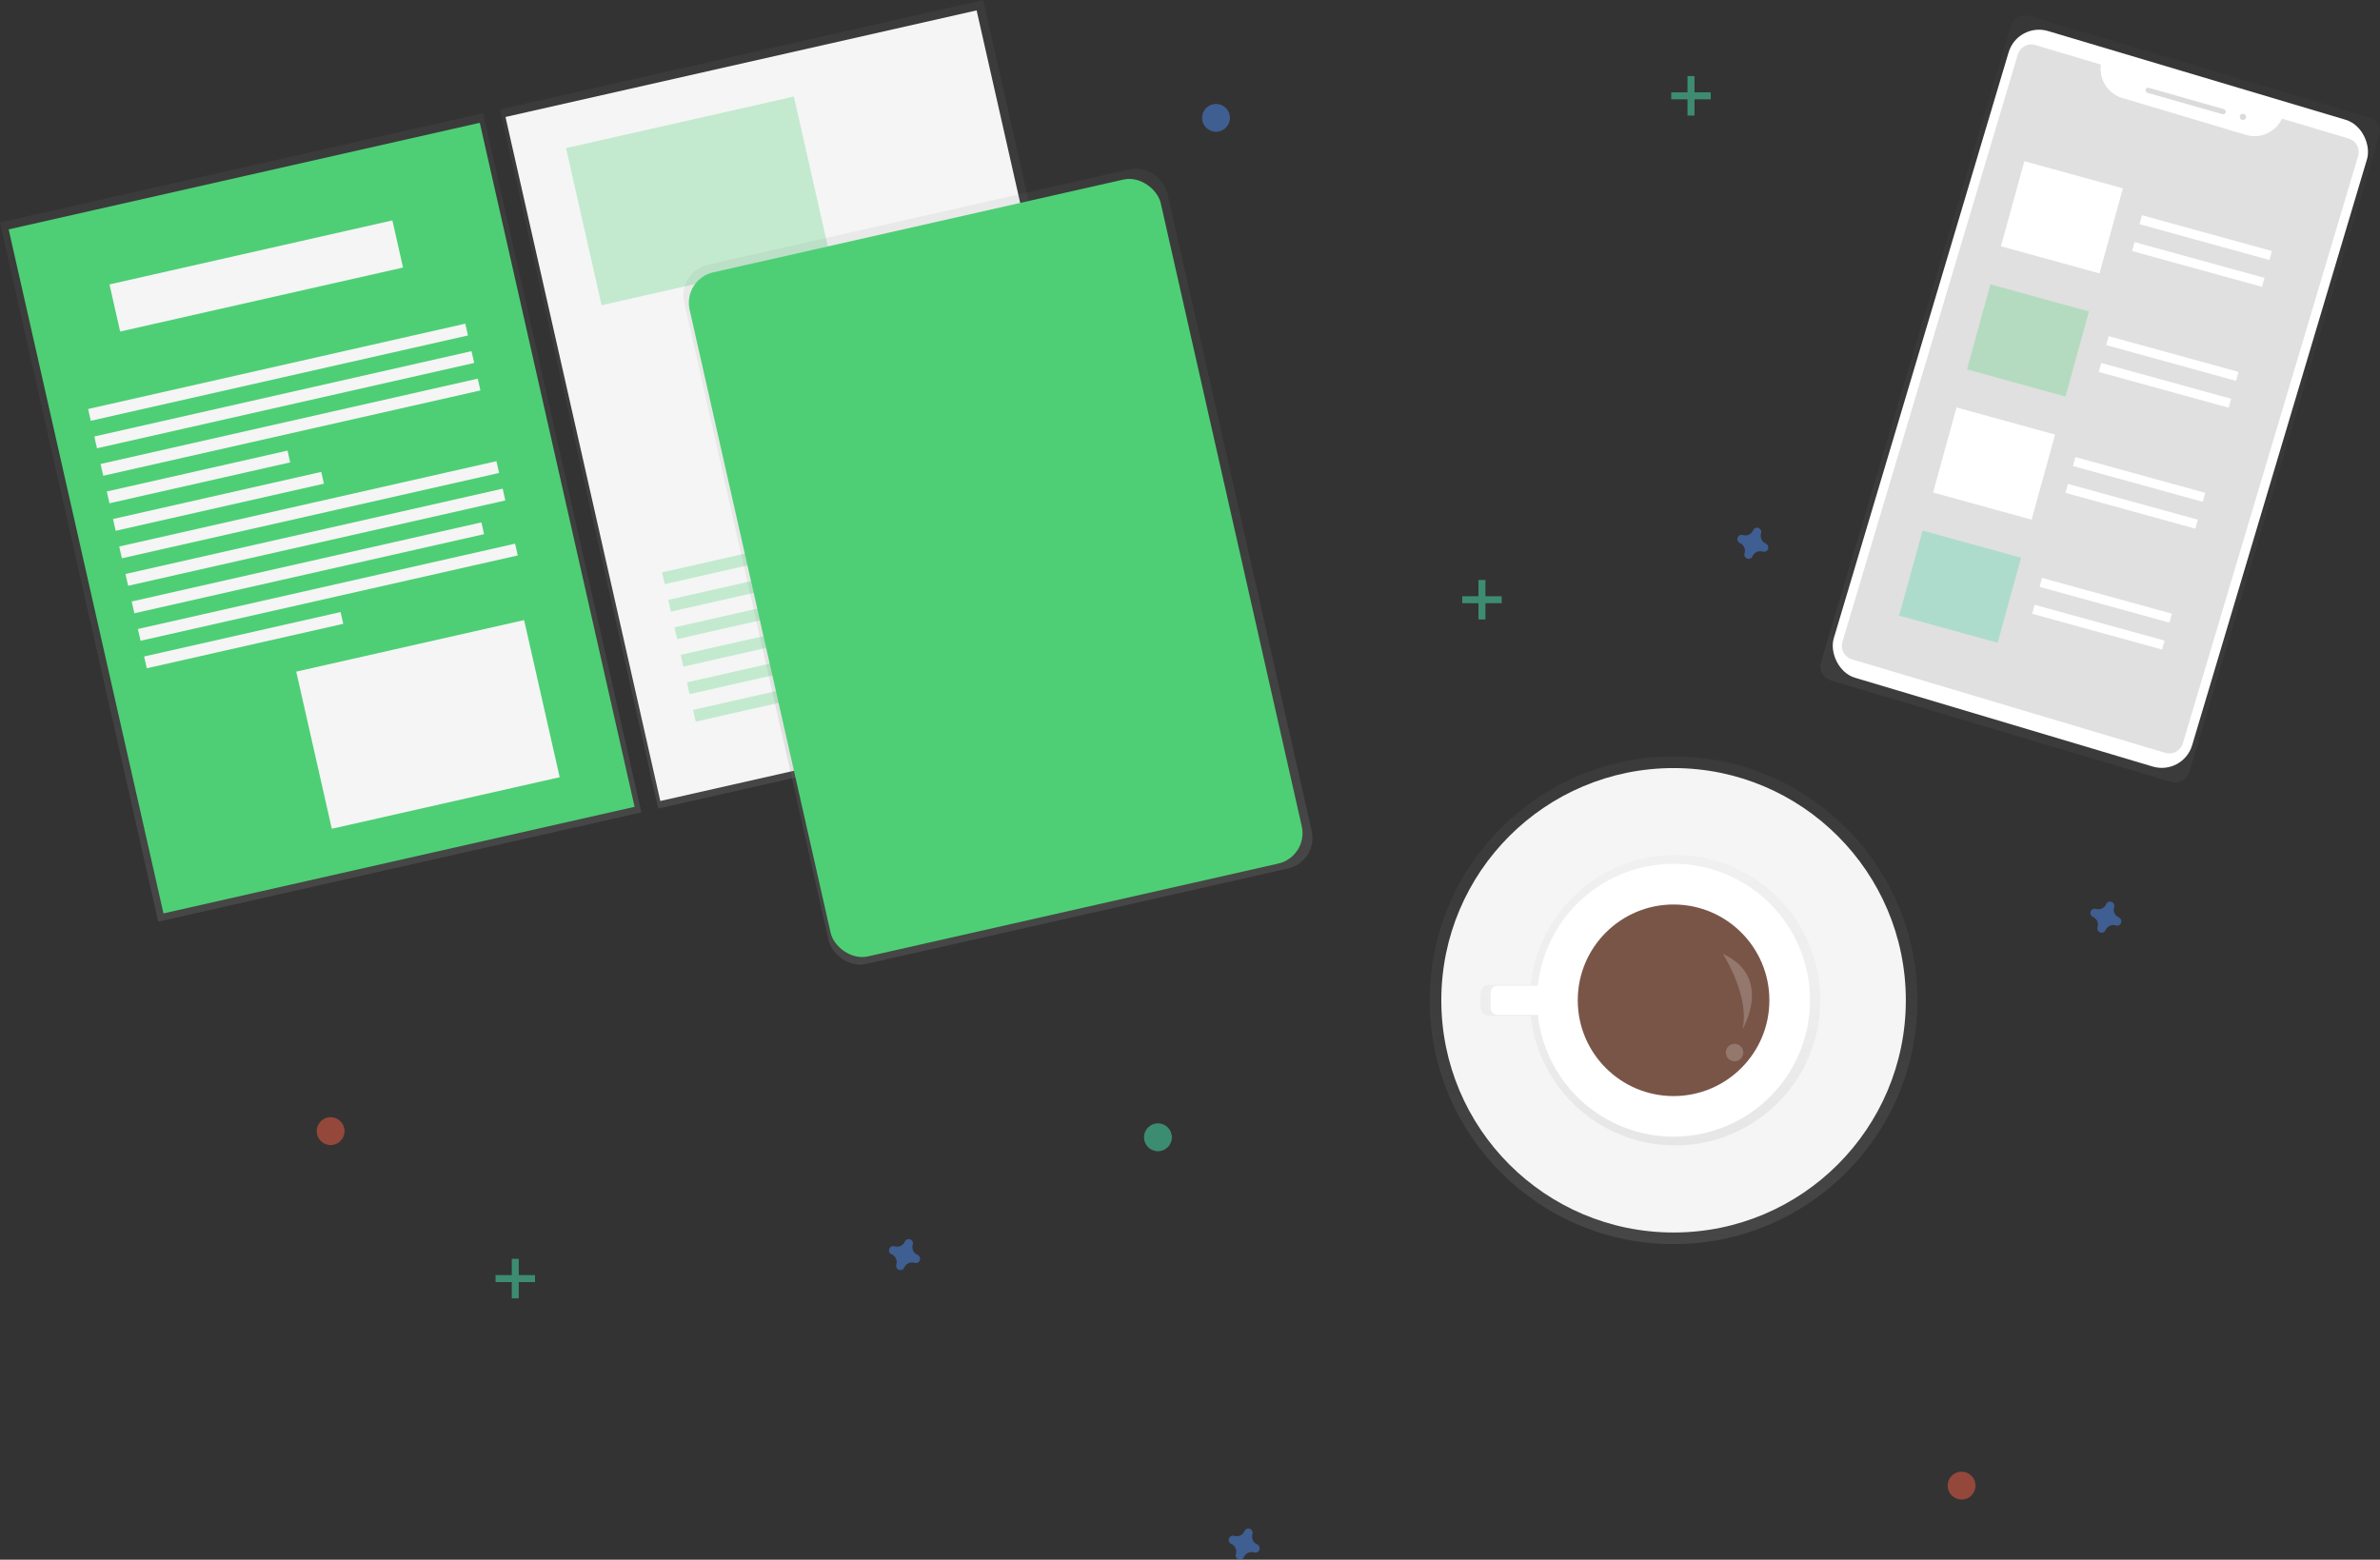 <svg id="e66d77ca-31e8-442d-a5de-b801817c4280" data-name="Layer 1" xmlns="http://www.w3.org/2000/svg" xmlns:xlink="http://www.w3.org/1999/xlink" width="1024.7" height="671.65" viewBox="0 0 1024.7 671.65"><rect x="0" y="0" width="1024.7" height="671.65" fill="#333333" stroke="none"/><defs><linearGradient id="a374d817-ded2-4154-8f0a-fb69bb0241af" x1="720.55" y1="535.76" x2="720.55" y2="325.76" gradientUnits="userSpaceOnUse"><stop offset="0" stop-color="gray" stop-opacity="0.25"/><stop offset="0.54" stop-color="gray" stop-opacity="0.12"/><stop offset="1" stop-color="gray" stop-opacity="0.1"/></linearGradient><linearGradient id="fd39efba-8078-41b8-857e-e17431406f47" x1="798.2" y1="607.44" x2="798.2" y2="482.44" xlink:href="#a374d817-ded2-4154-8f0a-fb69bb0241af"/><linearGradient id="b2bf7fa1-65c2-4695-aeca-af8d6fc55ae3" x1="232.99" y1="451.99" x2="232.99" y2="143.26" gradientTransform="translate(-7.27 39.37)" xlink:href="#a374d817-ded2-4154-8f0a-fb69bb0241af"/><linearGradient id="a8abeec4-29f5-4a5c-9a38-56f560b9b0a3" x1="453.72" y1="451.99" x2="453.72" y2="143.26" gradientTransform="translate(-12.71 -9.36)" xlink:href="#a374d817-ded2-4154-8f0a-fb69bb0241af"/><linearGradient id="af3e6cbd-120e-45f3-bb1d-3967e91ae903" x1="512.72" y1="536.99" x2="512.72" y2="228.26" gradientTransform="translate(4.6 -24.48)" xlink:href="#a374d817-ded2-4154-8f0a-fb69bb0241af"/><linearGradient id="ad46d94a-2a5e-454e-b2ea-f38dffec9c1a" x1="922.12" y1="409.21" x2="1052.98" y2="100.2" gradientTransform="translate(1246.61 -701.51) rotate(90)" xlink:href="#a374d817-ded2-4154-8f0a-fb69bb0241af"/></defs><title>Working</title><circle cx="720.55" cy="430.76" r="105" fill="url(#a374d817-ded2-4154-8f0a-fb69bb0241af)"/><circle cx="720.55" cy="430.76" r="100" fill="#f5f5f5"/><g opacity="0.5"><path d="M811,482.47a62.52,62.52,0,0,0-64.27,55.82h-18a3.64,3.64,0,0,0-3.64,3.64v6a3.65,3.65,0,0,0,3.64,3.65h18A62.5,62.5,0,1,0,811,482.47Z" transform="translate(-87.65 -114.18)" fill="url(#fd39efba-8078-41b8-857e-e17431406f47)"/></g><path d="M810.19,486.22a58.75,58.75,0,0,0-60.41,52.47H732.36a2.91,2.91,0,0,0-2.91,2.91v6.67a2.91,2.91,0,0,0,2.91,2.92h17.42a58.75,58.75,0,1,0,60.41-65Z" transform="translate(-87.65 -114.18)" fill="#fff"/><circle cx="720.55" cy="430.76" r="41.25" fill="#795548"/><path d="M829.45,524.94s11.77,18.28,8.4,32.5C837.85,557.44,851.3,535.09,829.45,524.94Z" transform="translate(-87.65 -114.18)" fill="#fff" opacity="0.2"/><circle cx="746.8" cy="453.26" r="3.75" fill="#fff" opacity="0.2"/><rect x="119.09" y="182.63" width="213.27" height="308.72" transform="translate(-156.47 -56.04) rotate(-12.75)" fill="url(#b2bf7fa1-65c2-4695-aeca-af8d6fc55ae3)"/><rect x="334.38" y="133.91" width="213.27" height="308.72" transform="translate(-140.4 -9.72) rotate(-12.75)" fill="url(#a8abeec4-29f5-4a5c-9a38-56f560b9b0a3)"/><rect x="122.15" y="186.27" width="207.97" height="302.01" transform="translate(-156.52 -55.94) rotate(-12.75)" fill="#4ecf75"/><rect x="336.06" y="137.86" width="207.97" height="302.01" transform="translate(-140.56 -9.92) rotate(-12.75)" fill="#f5f5f5"/><rect x="135.55" y="222.61" width="124.88" height="20.81" transform="translate(-134.2 -64.73) rotate(-12.75)" fill="#f5f5f5"/><rect x="124.12" y="271.86" width="166.5" height="5.2" transform="translate(-143.12 -61.63) rotate(-12.75)" fill="#f5f5f5"/><rect x="126.8" y="283.7" width="166.5" height="5.2" transform="translate(-145.67 -60.75) rotate(-12.75)" fill="#f5f5f5"/><rect x="129.48" y="295.54" width="166.5" height="5.2" transform="translate(-148.21 -59.87) rotate(-12.75)" fill="#f5f5f5"/><rect x="133.23" y="316.95" width="79.78" height="5.2" transform="translate(-153.92 -68.08) rotate(-12.75)" fill="#f5f5f5"/><rect x="135.76" y="327.46" width="91.92" height="5.2" transform="translate(-156.02 -65.92) rotate(-12.75)" fill="#f5f5f5"/><rect x="137.52" y="331.07" width="166.5" height="5.2" transform="translate(-155.86 -57.21) rotate(-12.75)" fill="#f5f5f5"/><rect x="140.2" y="342.91" width="166.5" height="5.2" transform="translate(-158.4 -56.33) rotate(-12.75)" fill="#f5f5f5"/><rect x="143.03" y="356.09" width="154.36" height="5.2" transform="translate(-161.39 -56.72) rotate(-12.75)" fill="#f5f5f5"/><rect x="145.56" y="366.59" width="166.5" height="5.2" transform="translate(-163.5 -54.56) rotate(-12.75)" fill="#f5f5f5"/><rect x="149.22" y="387.24" width="86.72" height="5.2" transform="translate(-168.95 -62.05) rotate(-12.75)" fill="#f5f5f5"/><rect x="372.13" y="350.43" width="91.92" height="5.2" transform="translate(-155.26 -13.18) rotate(-12.75)" fill="#4ecf75" opacity="0.3"/><rect x="373.89" y="354.04" width="166.5" height="5.2" transform="translate(-155.1 -4.47) rotate(-12.75)" fill="#4ecf75" opacity="0.3"/><rect x="376.57" y="365.88" width="166.5" height="5.2" transform="translate(-157.64 -3.59) rotate(-12.75)" fill="#4ecf75" opacity="0.3"/><rect x="379.4" y="379.06" width="154.36" height="5.2" transform="translate(-160.63 -3.98) rotate(-12.75)" fill="#4ecf75" opacity="0.3"/><rect x="381.93" y="389.56" width="166.5" height="5.2" transform="translate(-162.74 -1.82) rotate(-12.75)" fill="#4ecf75" opacity="0.3"/><rect x="385.59" y="410.21" width="86.72" height="5.2" transform="translate(-168.19 -9.31) rotate(-12.75)" fill="#4ecf75" opacity="0.3"/><rect x="221.62" y="391.43" width="100.59" height="69.38" transform="translate(-175 -43.64) rotate(-12.75)" fill="#f5f5f5"/><rect x="337.76" y="165.98" width="100.59" height="69.38" transform="translate(-122.37 -23.57) rotate(-12.75)" fill="#4ecf75" opacity="0.3"/><rect x="433.79" y="236.72" width="100.59" height="69.38" transform="translate(-135.62 -0.63) rotate(-12.75)" fill="#4ecf75" opacity="0.3"/><rect x="410.68" y="203.79" width="213.27" height="308.72" rx="13.44" transform="translate(-153.95 8.85) rotate(-12.75)" fill="url(#af3e6cbd-120e-45f3-bb1d-3967e91ae903)"/><rect x="412.36" y="207.74" width="207.97" height="302.01" rx="13.44" transform="translate(-154.1 8.65) rotate(-12.75)" fill="#4ecf75"/><g opacity="0.5"><rect x="220.35" y="542.11" width="3" height="17" fill="#47e6b1"/><rect x="308" y="656.29" width="3" height="17" transform="translate(886.64 241.11) rotate(90)" fill="#47e6b1"/></g><g opacity="0.5"><rect x="726.55" y="32.76" width="3" height="17" fill="#47e6b1"/><rect x="814.2" y="146.94" width="3" height="17" transform="translate(883.49 -774.44) rotate(90)" fill="#47e6b1"/></g><g opacity="0.5"><rect x="636.55" y="249.76" width="3" height="17" fill="#47e6b1"/><rect x="724.2" y="363.94" width="3" height="17" transform="translate(1010.49 -467.44) rotate(90)" fill="#47e6b1"/></g><g opacity="0.5"><rect x="894.15" y="288.76" width="3" height="17" fill="#47e6b1"/><rect x="981.8" y="402.94" width="3" height="17" transform="translate(1307.08 -686.03) rotate(90)" fill="#47e6b1"/></g><path d="M482.69,654.59a3.68,3.68,0,0,1-2.05-4.44,1.15,1.15,0,0,0,.08-.41h0a1.84,1.84,0,0,0-3.31-1.22h0a2.53,2.53,0,0,0-.2.36,3.67,3.67,0,0,1-4.44,2,1.86,1.86,0,0,0-.41-.08h0a1.84,1.84,0,0,0-1.22,3.31h0a1.88,1.88,0,0,0,.36.21,3.67,3.67,0,0,1,2.05,4.44,1.89,1.89,0,0,0-.08.4h0a1.84,1.84,0,0,0,3.31,1.23h0a1.9,1.9,0,0,0,.2-.37,3.68,3.68,0,0,1,4.45-2,1.77,1.77,0,0,0,.4.08h0a1.84,1.84,0,0,0,1.22-3.31h0A1.62,1.62,0,0,0,482.69,654.59Z" transform="translate(-87.65 -114.18)" fill="#4d8af0" opacity="0.5"/><path d="M628.89,779.24a3.68,3.68,0,0,1-2-4.44,1.86,1.86,0,0,0,.08-.41h0a1.84,1.84,0,0,0-3.31-1.22h0a1.82,1.82,0,0,0-.2.36,3.66,3.66,0,0,1-4.44,2.05,2,2,0,0,0-.41-.08h0a1.84,1.84,0,0,0-1.22,3.31h0a1.62,1.62,0,0,0,.36.21,3.68,3.68,0,0,1,2,4.44,1.86,1.86,0,0,0-.08.41h0a1.84,1.84,0,0,0,3.31,1.22h0a1.65,1.65,0,0,0,.2-.37,3.67,3.67,0,0,1,4.44-2,2,2,0,0,0,.41.08h0a1.84,1.84,0,0,0,1.22-3.31h0A1.62,1.62,0,0,0,628.89,779.24Z" transform="translate(-87.65 -114.18)" fill="#4d8af0" opacity="0.5"/><path d="M847.89,348.24a3.68,3.68,0,0,1-2-4.44,1.86,1.86,0,0,0,.08-.41h0a1.84,1.84,0,0,0-3.31-1.22h0a1.82,1.82,0,0,0-.2.36,3.66,3.66,0,0,1-4.44,2.05,2,2,0,0,0-.41-.08h0a1.84,1.84,0,0,0-1.22,3.31h0a1.62,1.62,0,0,0,.36.21,3.68,3.68,0,0,1,2,4.44,1.86,1.86,0,0,0-.08.41h0a1.84,1.84,0,0,0,3.31,1.22h0a1.65,1.65,0,0,0,.2-.37,3.67,3.67,0,0,1,4.44-2,2,2,0,0,0,.41.08h0a1.84,1.84,0,0,0,1.22-3.31h0A1.62,1.62,0,0,0,847.89,348.24Z" transform="translate(-87.65 -114.18)" fill="#4d8af0" opacity="0.5"/><path d="M999.89,509.24a3.68,3.68,0,0,1-2-4.44,1.86,1.86,0,0,0,.08-.41h0a1.84,1.84,0,0,0-3.31-1.22h0a1.82,1.82,0,0,0-.2.36,3.66,3.66,0,0,1-4.44,2.05,2,2,0,0,0-.41-.08h0a1.84,1.84,0,0,0-1.22,3.31h0a1.62,1.62,0,0,0,.36.21,3.68,3.68,0,0,1,2,4.44,1.86,1.86,0,0,0-.08.41h0a1.84,1.84,0,0,0,3.31,1.22h0a1.65,1.65,0,0,0,.2-.37,3.67,3.67,0,0,1,4.44-2,2,2,0,0,0,.41.08h0a1.84,1.84,0,0,0,1.22-3.31h0A1.62,1.62,0,0,0,999.89,509.24Z" transform="translate(-87.65 -114.18)" fill="#4d8af0" opacity="0.5"/><circle cx="142.35" cy="487.11" r="6" fill="#f55f44" opacity="0.5"/><circle cx="523.55" cy="50.76" r="6" fill="#4d8af0" opacity="0.5"/><circle cx="498.55" cy="489.76" r="6" fill="#47e6b1" opacity="0.5"/><circle cx="844.55" cy="639.76" r="6" fill="#f55f44" opacity="0.5"/><g opacity="0.5"><path d="M848.9,203.3h286a6.29,6.29,0,0,1,6.29,6.29V362.51a6.29,6.29,0,0,1-6.29,6.29h-286a6.28,6.28,0,0,1-6.28-6.28V209.58A6.29,6.29,0,0,1,848.9,203.3Z" transform="translate(346.54 1040.57) rotate(-73.39)" fill="url(#ad46d94a-2a5e-454e-b2ea-f38dffec9c1a)"/></g><rect x="911.41" y="140.66" width="161.02" height="290.64" rx="13.64" transform="translate(35.53 -385.86) rotate(16.61)" fill="#fff"/><path d="M1070.15,165.27a13,13,0,0,1-15.5,7l-53.29-15.91A13.05,13.05,0,0,1,992.2,142L964,133.59a6.13,6.13,0,0,0-7.61,4.11L880.92,390.53a6.11,6.11,0,0,0,4.12,7.6l134.84,40.24a6.11,6.11,0,0,0,7.6-4.11l75.44-252.83a6.1,6.1,0,0,0-4.11-7.6Z" transform="translate(-87.65 -114.18)" fill="#e0e0e0"/><rect x="1010.74" y="156.59" width="35.88" height="2.24" rx="1.12" transform="translate(-5.15 -389.83) rotate(15.89)" fill="#dbdbdb"/><circle cx="965.68" cy="50.32" r="1.35" fill="#dbdbdb"/><rect x="953.4" y="188.74" width="44" height="38" transform="translate(2.54 -365.73) rotate(15.4)" fill="#fff"/><rect x="938.79" y="241.77" width="44" height="38" transform="translate(16.09 -359.95) rotate(15.4)" fill="#4ecf75" opacity="0.3"/><rect x="924.19" y="294.79" width="44" height="38" transform="translate(29.65 -354.17) rotate(15.4)" fill="#fff"/><rect x="909.58" y="347.82" width="44" height="38" transform="translate(43.2 -348.39) rotate(15.4)" fill="#3ad29f" opacity="0.3"/><rect x="1008.3" y="214.49" width="58" height="4" transform="translate(7.08 -381.86) rotate(15.4)" fill="#fff"/><rect x="1005.11" y="226.06" width="58" height="4" transform="translate(10.04 -380.6) rotate(15.4)" fill="#fff"/><rect x="993.96" y="266.56" width="58" height="4" transform="translate(20.39 -376.18) rotate(15.4)" fill="#fff"/><rect x="990.77" y="278.12" width="58" height="4" transform="translate(23.35 -374.92) rotate(15.4)" fill="#fff"/><rect x="979.62" y="318.62" width="58" height="4" transform="translate(33.7 -370.5) rotate(15.4)" fill="#fff"/><rect x="976.43" y="330.19" width="58" height="4" transform="translate(36.66 -369.24) rotate(15.4)" fill="#fff"/><rect x="965.28" y="370.68" width="58" height="4" transform="translate(47.01 -364.83) rotate(15.4)" fill="#fff"/><rect x="962.09" y="382.25" width="58" height="4" transform="translate(49.97 -363.56) rotate(15.4)" fill="#fff"/></svg>